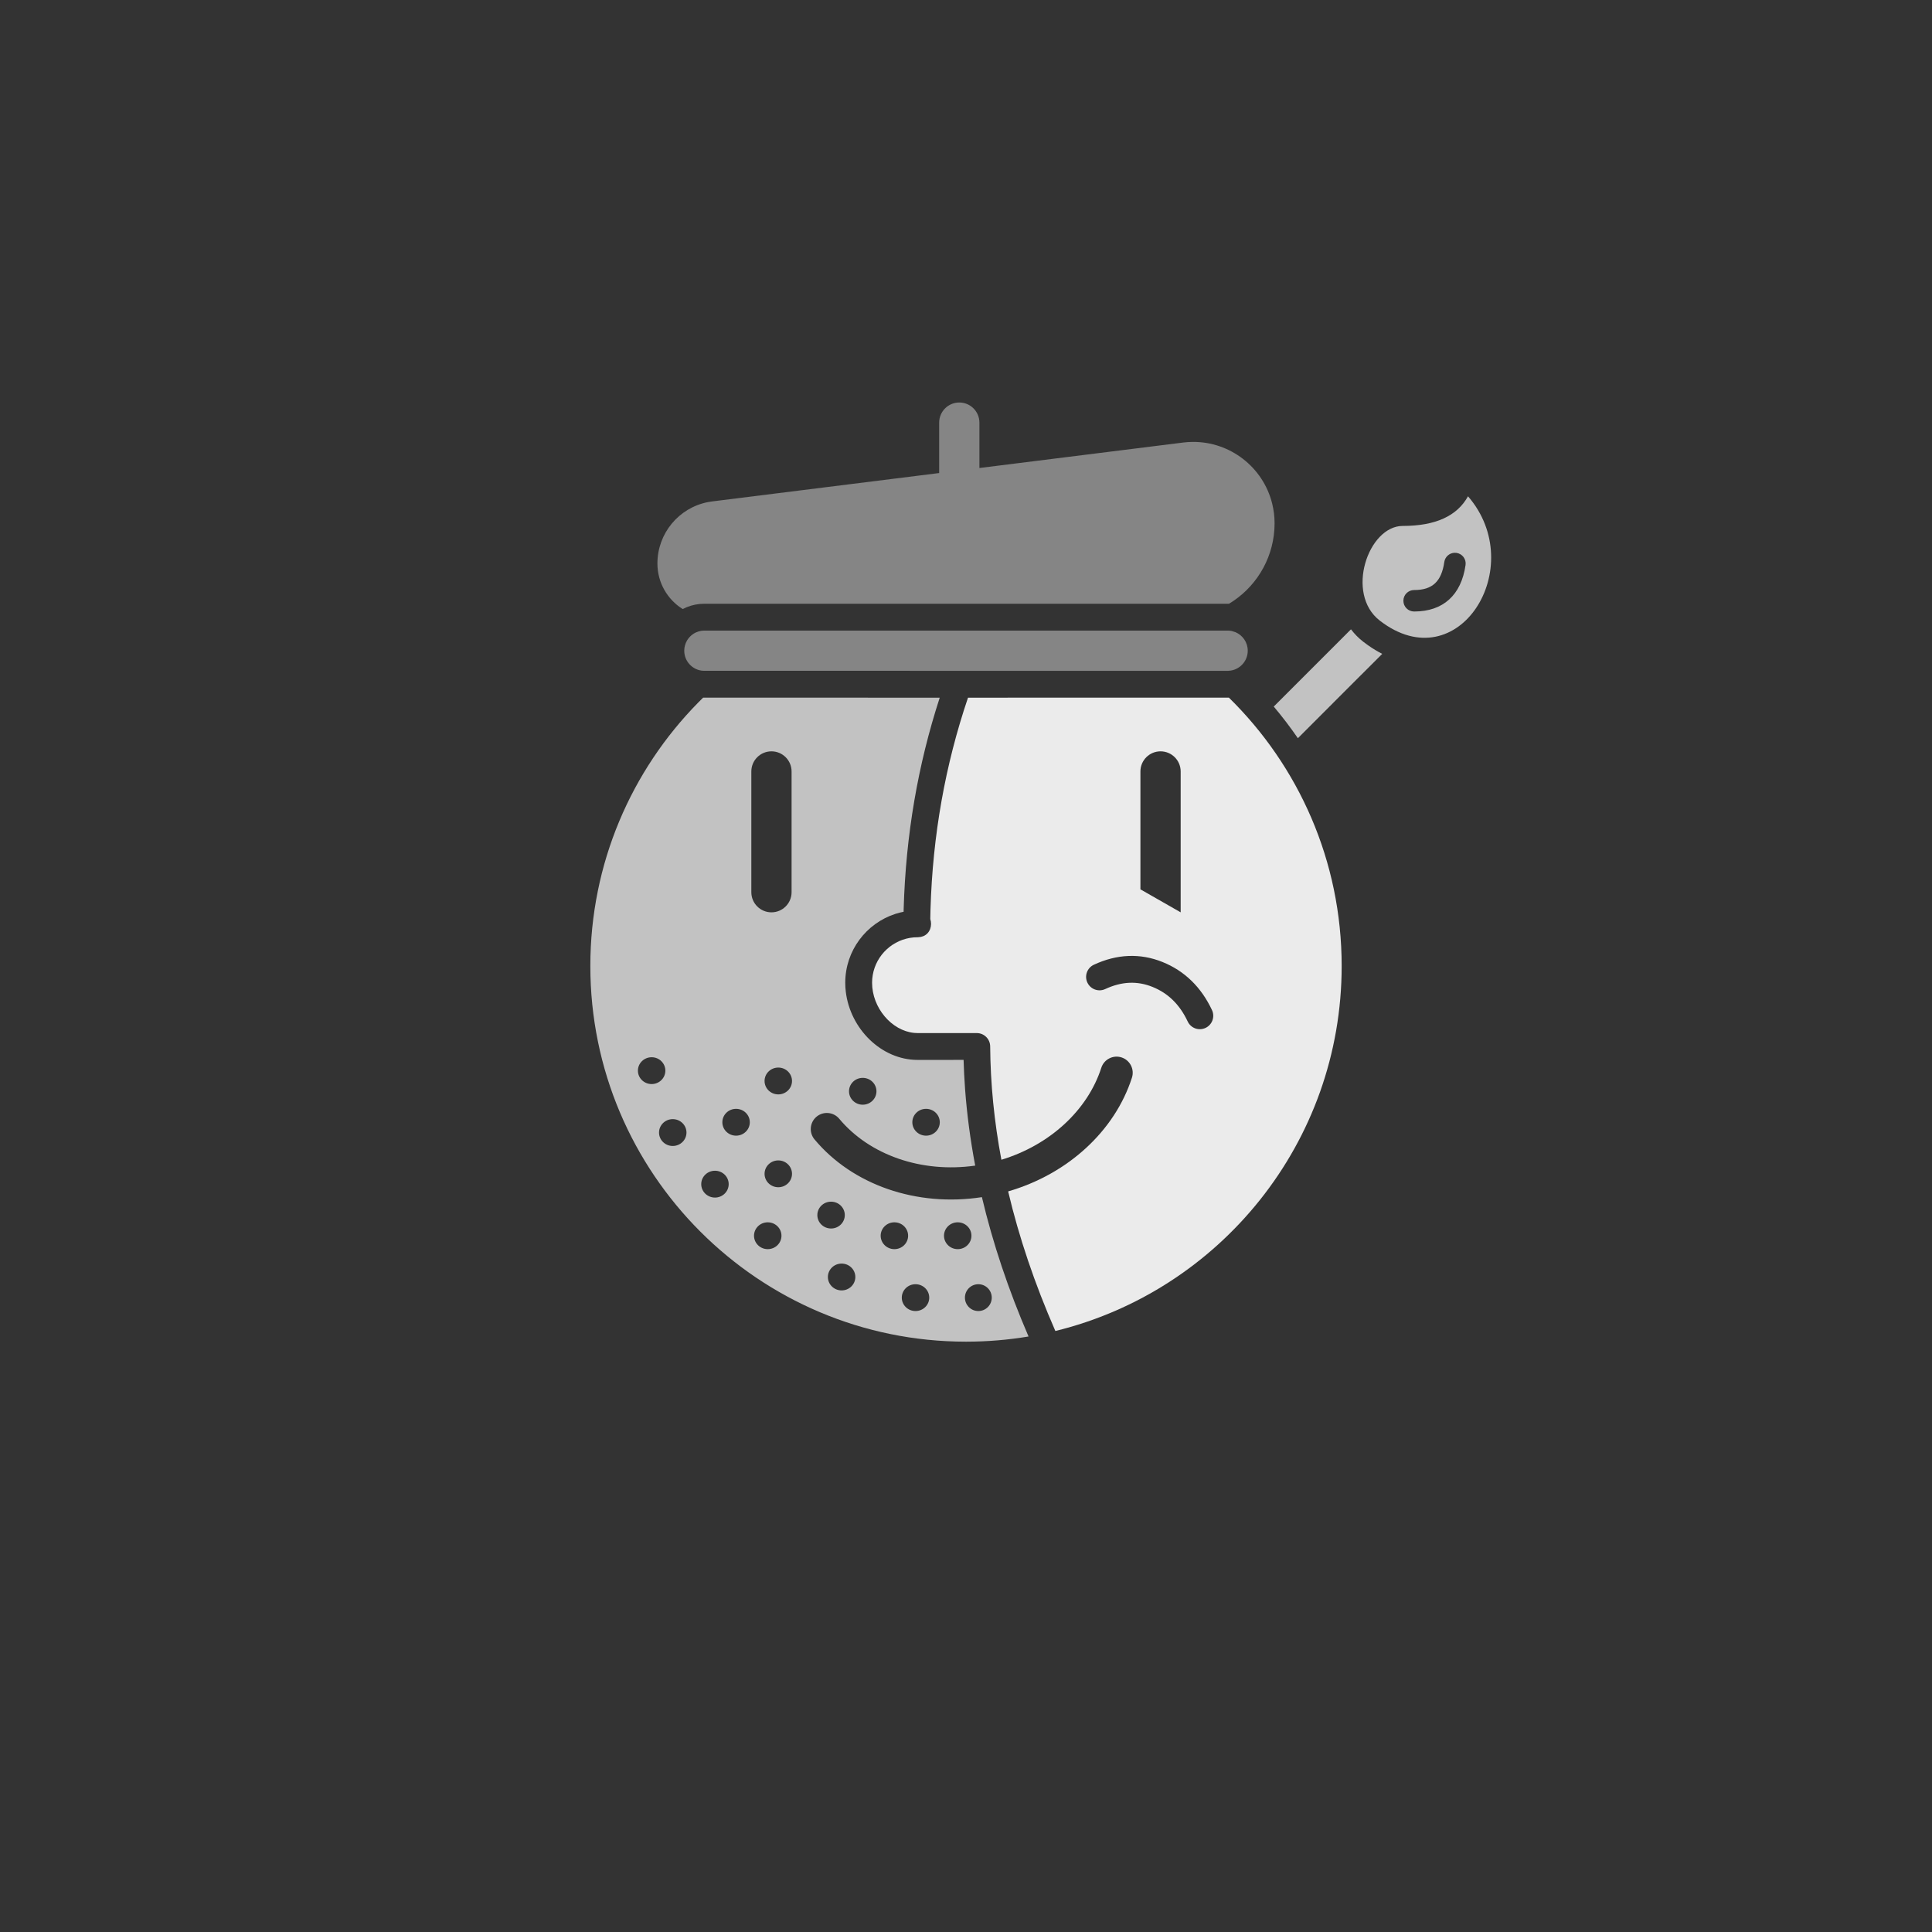 <?xml version="1.0" encoding="UTF-8"?>
<svg width="72px" height="72px" viewBox="0 0 72 72" version="1.1" xmlns="http://www.w3.org/2000/svg" xmlns:xlink="http://www.w3.org/1999/xlink">
    <rect x="0" y="0" width="72" height="72" fill="#333333" stroke="none"/>
    <title>avatar.work.dark</title>
    <g id="avatar.work.dark" stroke="none" stroke-width="1" fill="none" fill-rule="evenodd">
        <g id="Group-3" transform="translate(22, 15)" fill="#FFFFFF">
            <path d="M28.347,8.453 C28.477,8.624 28.63,8.781 28.808,8.919 L28.808,8.919 L28.985,9.049 C29.159,9.172 29.335,9.278 29.512,9.368 L29.512,9.368 L28.53,10.348 L26.368,12.511 C26.088,12.103 25.788,11.71 25.469,11.332 L25.469,11.332 L27.74,9.061 Z M32.708,3.495 C34.989,6.125 32.35,10.394 29.42,8.128 C28.124,7.126 28.988,4.6 30.277,4.6 C31.492,4.6 32.303,4.232 32.708,3.495 Z M32.197,5.601 C32.012,5.612 31.853,5.752 31.825,5.943 C31.72,6.676 31.377,6.989 30.7,6.989 C30.479,6.989 30.3,7.168 30.3,7.389 C30.3,7.61 30.479,7.789 30.7,7.789 C31.784,7.789 32.456,7.176 32.617,6.057 C32.649,5.838 32.497,5.636 32.278,5.604 L32.278,5.604 Z" id="Combined-Shape" fill-rule="nonzero" opacity="0.7"></path>
            <path d="M23.75,8.5 L23.84,8.505 L23.904,8.516 L24.042,8.559 C24.311,8.673 24.5,8.939 24.5,9.25 C24.5,9.625 24.224,9.936 23.864,9.991 L23.764,10 L4.235,9.999 L4.148,9.993 C3.782,9.943 3.5,9.63 3.5,9.25 C3.5,9.112 3.537,8.983 3.607,8.863 L3.647,8.804 L3.647,8.804 L3.692,8.749 L3.732,8.708 L3.769,8.675 L3.809,8.644 L3.852,8.614 L3.898,8.588 L3.939,8.567 L4.037,8.531 L4.14,8.508 L4.25,8.5 L23.75,8.5 Z M13.75,0 C14.164,-7.6089797e-17 14.5,0.336 14.5,0.75 L14.5,2.441 L22.093,1.492 L22.27,1.475 L22.446,1.469 C23.845,1.456 25.075,2.412 25.411,3.769 L25.449,3.948 L25.477,4.124 L25.494,4.312 L25.5,4.5 C25.5,5.7 24.896,6.759 23.976,7.388 L23.8,7.501 L4.25,7.5 L4.077,7.508 C3.85,7.531 3.636,7.596 3.442,7.698 C2.876,7.344 2.5,6.716 2.5,6 C2.5,4.877 3.298,3.922 4.385,3.711 L4.543,3.686 L13,2.629 L13,0.75 C13,0.336 13.336,7.6089797e-17 13.75,0 Z" id="Combined-Shape" opacity="0.4"></path>
            <path d="M13.021,11 C12.206,13.504 11.757,16.122 11.677,18.868 L11.677,18.868 L11.675,18.979 L11.535,19.01 L11.37,19.057 C10.285,19.407 9.5,20.424 9.5,21.624 L9.5,21.624 L9.505,21.792 L9.52,21.957 C9.683,23.331 10.836,24.5 12.2,24.5 L12.2,24.5 L13.91,24.499 L13.931,25.03 L13.965,25.581 C14.035,26.526 14.161,27.478 14.343,28.439 C12.335,28.724 10.402,28.042 9.276,26.693 C9.063,26.438 8.685,26.404 8.43,26.616 C8.176,26.829 8.142,27.207 8.354,27.461 C9.77,29.159 12.158,29.988 14.593,29.614 C14.997,31.324 15.576,33.055 16.331,34.807 C15.573,34.934 14.794,35 14,35 C6.268,35 3.86179977e-12,28.732 3.86179977e-12,21 C3.86179977e-12,17.175 1.534,13.709 4.02,11.182 L4.02,11.182 L4.204,10.999 Z M12.118,32.859 C11.836,32.859 11.607,33.083 11.607,33.359 C11.607,33.635 11.836,33.859 12.118,33.859 C12.401,33.859 12.63,33.635 12.63,33.359 C12.63,33.083 12.401,32.859 12.118,32.859 Z M14.46,32.859 C14.184,32.859 13.96,33.083 13.96,33.359 C13.96,33.635 14.184,33.859 14.46,33.859 C14.736,33.859 14.96,33.635 14.96,33.359 C14.96,33.083 14.736,32.859 14.46,32.859 Z M9.365,32.09 C9.082,32.09 8.853,32.314 8.853,32.59 C8.853,32.866 9.082,33.09 9.365,33.09 C9.647,33.09 9.876,32.866 9.876,32.59 C9.876,32.314 9.647,32.09 9.365,32.09 Z M6.611,30.552 C6.329,30.552 6.1,30.776 6.1,31.052 C6.1,31.328 6.329,31.552 6.611,31.552 C6.894,31.552 7.123,31.328 7.123,31.052 C7.123,30.776 6.894,30.552 6.611,30.552 Z M13.691,30.552 C13.409,30.552 13.18,30.776 13.18,31.052 C13.18,31.328 13.409,31.552 13.691,31.552 C13.974,31.552 14.203,31.328 14.203,31.052 C14.203,30.776 13.974,30.552 13.691,30.552 Z M11.331,30.552 C11.049,30.552 10.82,30.776 10.82,31.052 C10.82,31.328 11.049,31.552 11.331,31.552 C11.614,31.552 11.843,31.328 11.843,31.052 C11.843,30.776 11.614,30.552 11.331,30.552 Z M8.971,29.783 C8.689,29.783 8.46,30.007 8.46,30.283 C8.46,30.559 8.689,30.783 8.971,30.783 C9.254,30.783 9.483,30.559 9.483,30.283 C9.483,30.007 9.254,29.783 8.971,29.783 Z M4.645,28.63 C4.362,28.63 4.133,28.853 4.133,29.13 C4.133,29.406 4.362,29.63 4.645,29.63 C4.927,29.63 5.156,29.406 5.156,29.13 C5.156,28.853 4.927,28.63 4.645,28.63 Z M7.005,28.245 C6.722,28.245 6.493,28.469 6.493,28.745 C6.493,29.021 6.722,29.245 7.005,29.245 C7.287,29.245 7.516,29.021 7.516,28.745 C7.516,28.469 7.287,28.245 7.005,28.245 Z M3.071,26.707 C2.789,26.707 2.56,26.931 2.56,27.207 C2.56,27.483 2.789,27.707 3.071,27.707 C3.354,27.707 3.583,27.483 3.583,27.207 C3.583,26.931 3.354,26.707 3.071,26.707 Z M5.431,26.323 C5.149,26.323 4.92,26.546 4.92,26.823 C4.92,27.099 5.149,27.323 5.431,27.323 C5.714,27.323 5.943,27.099 5.943,26.823 C5.943,26.546 5.714,26.323 5.431,26.323 Z M12.511,26.323 C12.229,26.323 12,26.546 12,26.823 C12,27.099 12.229,27.323 12.511,27.323 C12.794,27.323 13.023,27.099 13.023,26.823 C13.023,26.546 12.794,26.323 12.511,26.323 Z M10.151,25.169 C9.869,25.169 9.64,25.393 9.64,25.669 C9.64,25.945 9.869,26.169 10.151,26.169 C10.434,26.169 10.663,25.945 10.663,25.669 C10.663,25.393 10.434,25.169 10.151,25.169 Z M7.005,24.785 C6.722,24.785 6.493,25.008 6.493,25.285 C6.493,25.561 6.722,25.785 7.005,25.785 C7.287,25.785 7.516,25.561 7.516,25.285 C7.516,25.008 7.287,24.785 7.005,24.785 Z M2.285,24.4 C2.002,24.4 1.773,24.624 1.773,24.9 C1.773,25.176 2.002,25.4 2.285,25.4 C2.567,25.4 2.796,25.176 2.796,24.9 C2.796,24.624 2.567,24.4 2.285,24.4 Z M6.75,13 C6.336,13 6,13.336 6,13.75 L6,13.75 L6,18.25 C6,18.664 6.336,19 6.75,19 C7.164,19 7.5,18.664 7.5,18.25 L7.5,18.25 L7.5,13.75 C7.5,13.336 7.164,13 6.75,13 Z" id="Combined-Shape" fill-rule="nonzero" opacity="0.7"></path>
            <path d="M23.796,10.998 C26.39,13.539 28,17.082 28,21 C28,27.584 23.454,33.107 17.33,34.602 C16.56,32.842 15.973,31.107 15.571,29.4 C17.793,28.756 19.543,27.152 20.184,25.162 C20.285,24.847 20.112,24.509 19.797,24.407 C19.481,24.305 19.143,24.479 19.042,24.794 C18.535,26.369 17.13,27.671 15.319,28.221 C15.051,26.794 14.911,25.386 14.901,23.996 C14.899,23.721 14.675,23.499 14.401,23.5 L14.401,23.5 L12.2,23.5 L12.066,23.493 C11.226,23.41 10.5,22.557 10.5,21.624 L10.5,21.624 L10.506,21.478 L10.525,21.335 C10.654,20.583 11.28,20 12.053,19.934 L12.053,19.934 L12.215,19.928 L12.318,19.916 L12.409,19.888 C12.663,19.783 12.749,19.492 12.669,19.249 L12.669,19.249 L12.677,18.882 C12.759,16.123 13.226,13.503 14.075,11 L14.075,11 Z M21.323,20.851 C20.49,20.516 19.627,20.552 18.765,20.953 C18.515,21.069 18.406,21.367 18.523,21.617 C18.639,21.867 18.936,21.976 19.187,21.86 C19.803,21.574 20.379,21.549 20.95,21.779 C21.532,22.013 21.964,22.435 22.262,23.068 C22.379,23.318 22.677,23.425 22.927,23.307 C23.177,23.19 23.284,22.892 23.167,22.642 C22.764,21.786 22.145,21.182 21.323,20.851 Z M21.25,13 C20.836,13 20.5,13.336 20.5,13.75 L20.5,13.75 L20.5,18.143 L22,19 L22,13.75 C22,13.336 21.664,13 21.25,13 Z" id="Combined-Shape" fill-rule="nonzero" opacity="0.9"></path>
        </g>
    </g>
</svg>